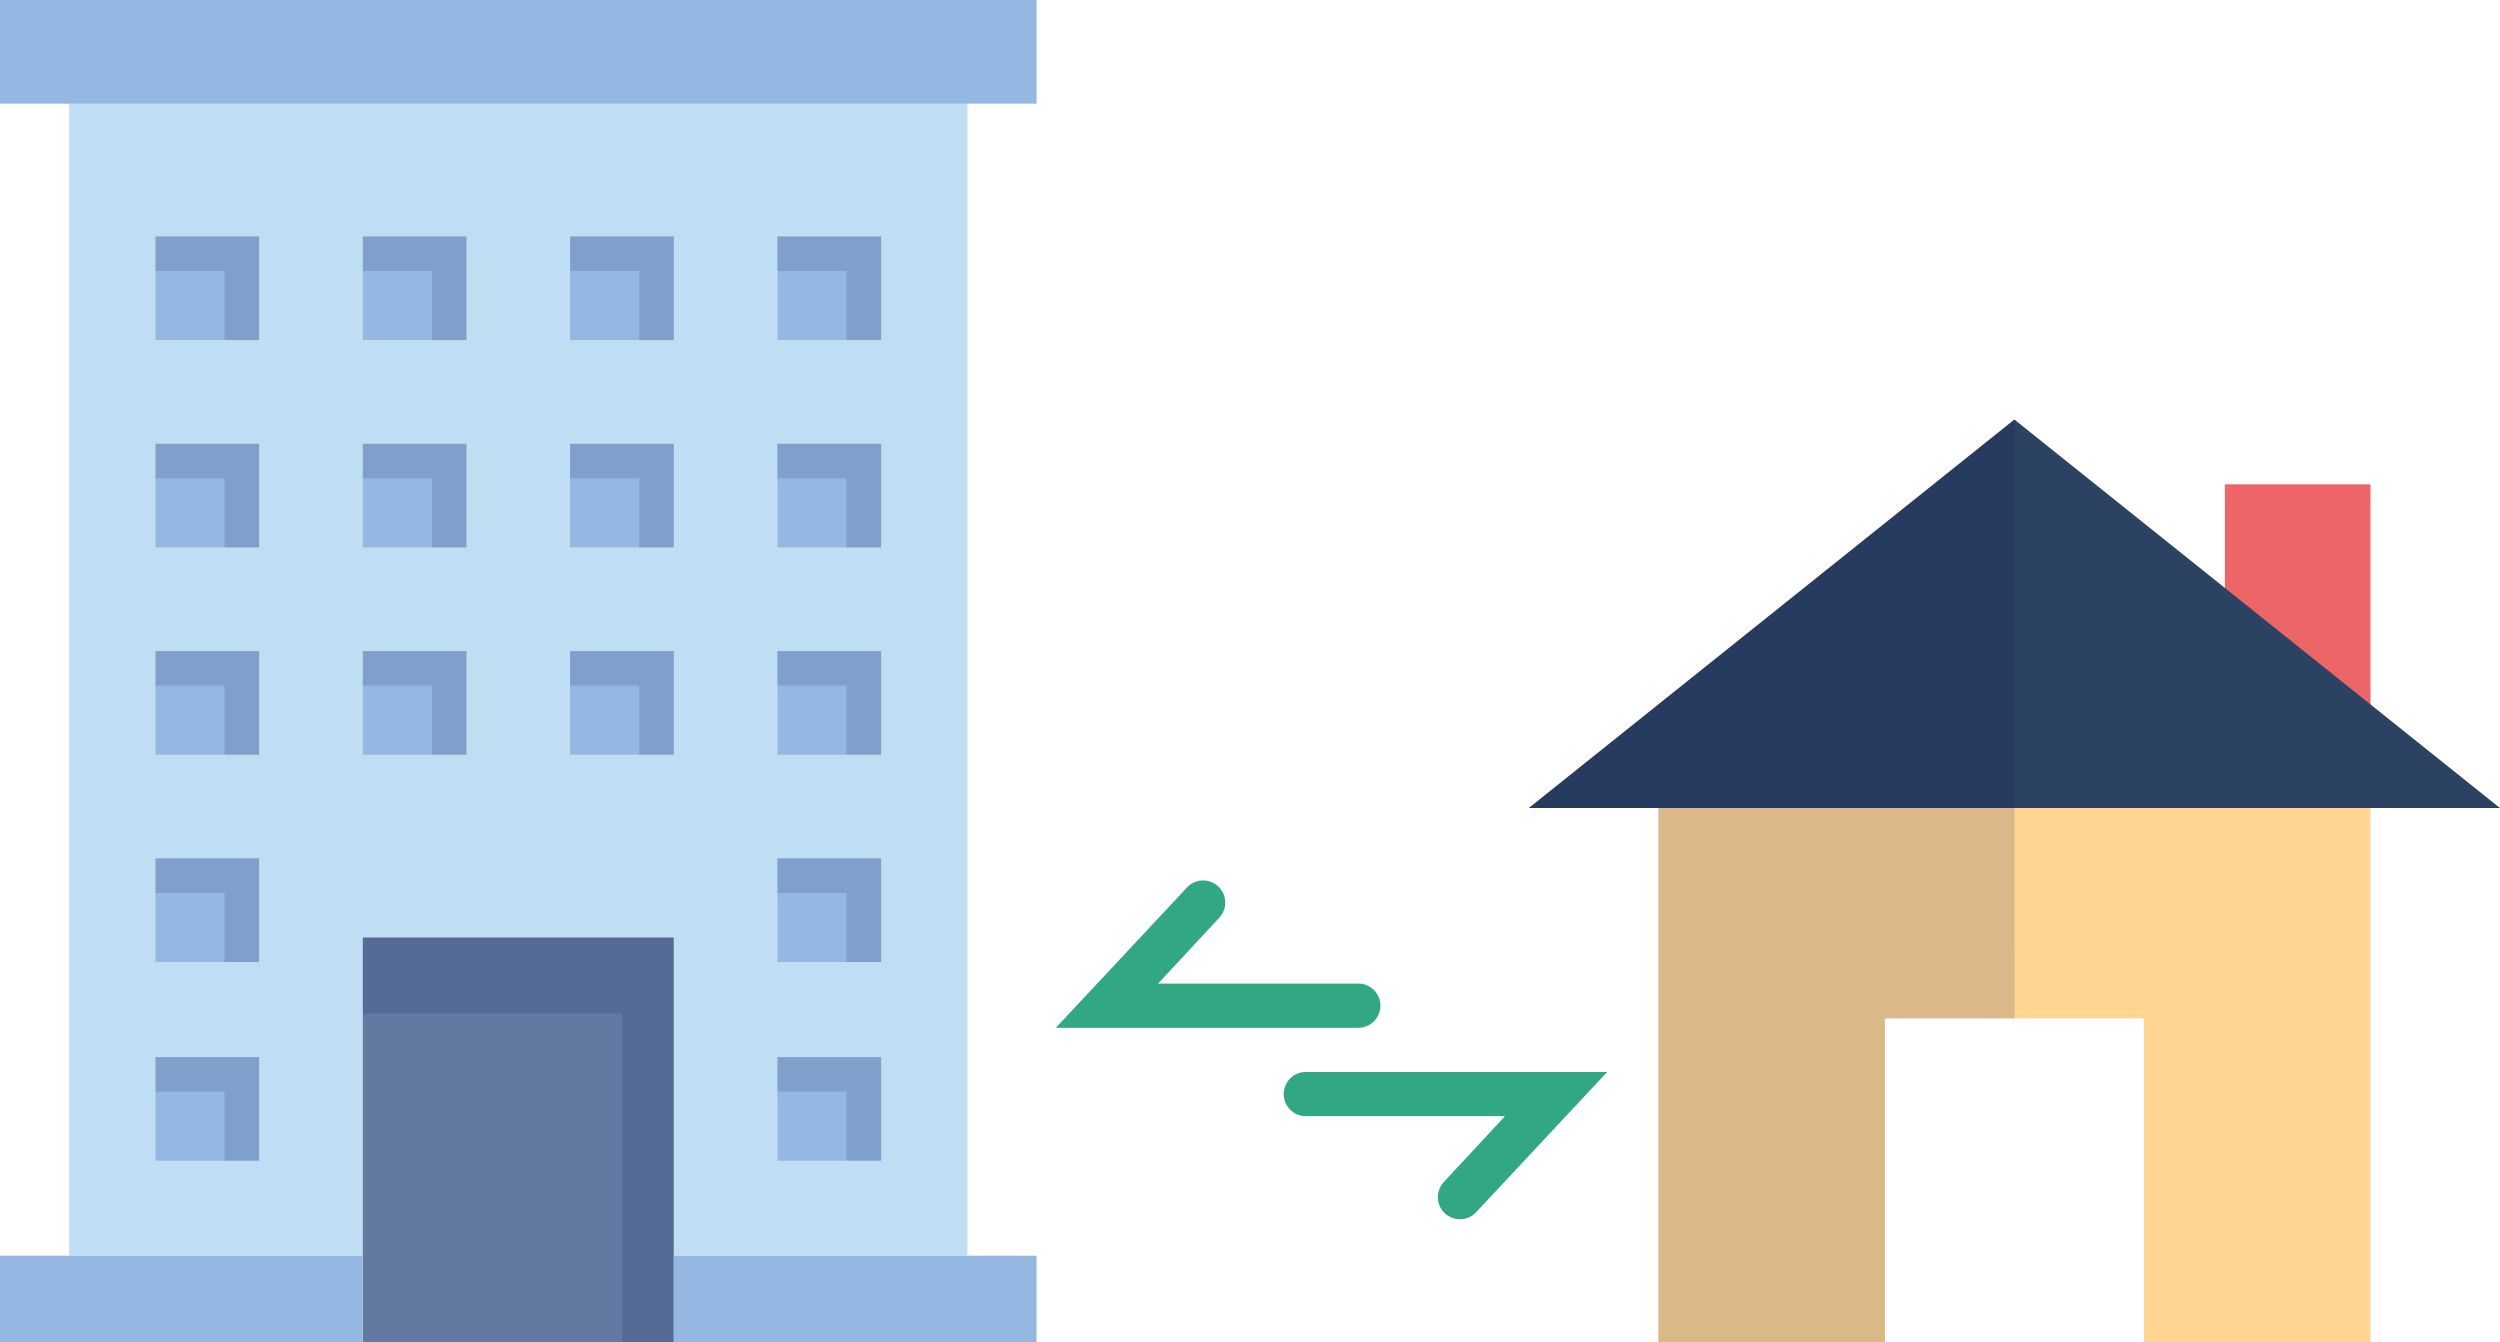 <svg xmlns="http://www.w3.org/2000/svg" width="187.203" height="100.5" viewBox="0 0 187.203 100.5">
  <g id="Group_21226" data-name="Group 21226" transform="translate(-307.52 -166.326)">
    <g id="Group_21224" data-name="Group 21224">
      <path id="layer3" d="M485.027,220.286V202.591H474.119v8.484Z" fill="#ec6668"/>
      <path id="layer2" d="M458.363,197.742,431.7,220.77v46.056h16.968v-24.24h19.391v24.24h16.968V220.289Z" fill="#ffd592"/>
      <path id="layer1" d="M422,226.831l36.359-29.089,36.36,29.089Z" fill="#2b4263"/>
      <path id="opacity" d="M458.363,197.742,431.7,219.073l-9.7,7.758h9.7v39.995h16.968v-24.24h9.7Z" fill="#0d174c" opacity="0.15" style="isolation: isolate"/>
    </g>
    <path id="Path_21021" data-name="Path 21021" d="M379.965,260.357V173.683H312.7v86.67h21.992v-23.83h23.286v23.834Z" fill="#bfdef4"/>
    <path id="Path_21022" data-name="Path 21022" d="M358.288,174.088H385.14v-7.762H307.52v7.762h26.851" fill="#94b8e1"/>
    <path id="Path_21023" data-name="Path 21023" d="M334.687,236.523h23.286v30.3H334.687Z" fill="#6379a1"/>
    <path id="Path_21024" data-name="Path 21024" d="M334.687,236.523v5.682h19.4v24.621h3.881v-30.3Z" fill="#0d174c" opacity="0.15" style="isolation: isolate"/>
    <g id="Group_21179" data-name="Group 21179">
      <path id="Path_21025" data-name="Path 21025" d="M319.163,199.555h7.762v7.762h-7.762Z" fill="#94b8e1"/>
      <path id="Path_21026" data-name="Path 21026" d="M319.163,199.555v2.587h5.175v5.175h2.587v-7.762Z" fill="#0d174c" opacity="0.15" style="isolation: isolate"/>
    </g>
    <g id="Group_21180" data-name="Group 21180">
      <path id="Path_21027" data-name="Path 21027" d="M334.687,199.555h7.762v7.762h-7.762Z" fill="#94b8e1"/>
      <path id="Path_21028" data-name="Path 21028" d="M334.687,199.555v2.587h5.175v5.175h2.587v-7.762Z" fill="#0d174c" opacity="0.15" style="isolation: isolate"/>
    </g>
    <g id="Group_21181" data-name="Group 21181">
      <path id="Path_21029" data-name="Path 21029" d="M350.211,199.555h7.762v7.762h-7.762Z" fill="#94b8e1"/>
      <path id="Path_21030" data-name="Path 21030" d="M350.211,199.555v2.587h5.175v5.175h2.587v-7.762Z" fill="#0d174c" opacity="0.15" style="isolation: isolate"/>
    </g>
    <g id="Group_21182" data-name="Group 21182">
      <path id="Path_21031" data-name="Path 21031" d="M365.735,199.555H373.5v7.762h-7.762Z" fill="#94b8e1"/>
      <path id="Path_21032" data-name="Path 21032" d="M365.735,199.555v2.587h5.175v5.175H373.5v-7.762Z" fill="#0d174c" opacity="0.15" style="isolation: isolate"/>
    </g>
    <g id="Group_21184" data-name="Group 21184">
      <path id="Path_21033" data-name="Path 21033" d="M319.163,215.079h7.762v7.762h-7.762Z" fill="#94b8e1"/>
      <path id="Path_21034" data-name="Path 21034" d="M319.163,215.079v2.587h5.175v5.175h2.587v-7.762Z" fill="#0d174c" opacity="0.15" style="isolation: isolate"/>
    </g>
    <g id="Group_21185" data-name="Group 21185">
      <path id="Path_21035" data-name="Path 21035" d="M334.687,215.079h7.762v7.762h-7.762Z" fill="#94b8e1"/>
      <path id="Path_21036" data-name="Path 21036" d="M334.687,215.079v2.587h5.175v5.175h2.587v-7.762Z" fill="#0d174c" opacity="0.15" style="isolation: isolate"/>
    </g>
    <g id="Group_21186" data-name="Group 21186">
      <path id="Path_21037" data-name="Path 21037" d="M350.211,215.079h7.762v7.762h-7.762Z" fill="#94b8e1"/>
      <path id="Path_21038" data-name="Path 21038" d="M350.211,215.079v2.587h5.175v5.175h2.587v-7.762Z" fill="#0d174c" opacity="0.15" style="isolation: isolate"/>
    </g>
    <g id="Group_21187" data-name="Group 21187">
      <path id="Path_21039" data-name="Path 21039" d="M365.735,215.079H373.5v7.762h-7.762Z" fill="#94b8e1"/>
      <path id="Path_21040" data-name="Path 21040" d="M365.735,215.079v2.587h5.175v5.175H373.5v-7.762Z" fill="#0d174c" opacity="0.15" style="isolation: isolate"/>
    </g>
    <g id="Group_21189" data-name="Group 21189">
      <path id="Path_21041" data-name="Path 21041" d="M319.163,230.6h7.762v7.762h-7.762Z" fill="#94b8e1"/>
      <path id="Path_21042" data-name="Path 21042" d="M319.163,230.6v2.587h5.175v5.175h2.587V230.6Z" fill="#0d174c" opacity="0.15" style="isolation: isolate"/>
    </g>
    <g id="Group_21190" data-name="Group 21190">
      <path id="Path_21043" data-name="Path 21043" d="M365.735,230.6H373.5v7.762h-7.762Z" fill="#94b8e1"/>
      <path id="Path_21044" data-name="Path 21044" d="M365.735,230.6v2.587h5.175v5.175H373.5V230.6Z" fill="#0d174c" opacity="0.15" style="isolation: isolate"/>
    </g>
    <g id="Group_21192" data-name="Group 21192">
      <path id="Path_21045" data-name="Path 21045" d="M319.163,245.48h7.762v7.762h-7.762Z" fill="#94b8e1"/>
      <path id="Path_21046" data-name="Path 21046" d="M319.163,245.48v2.587h5.175v5.175h2.587V245.48Z" fill="#0d174c" opacity="0.15" style="isolation: isolate"/>
    </g>
    <g id="Group_21193" data-name="Group 21193">
      <path id="Path_21047" data-name="Path 21047" d="M365.735,245.48H373.5v7.762h-7.762Z" fill="#94b8e1"/>
      <path id="Path_21048" data-name="Path 21048" d="M365.735,245.48v2.587h5.175v5.175H373.5V245.48Z" fill="#0d174c" opacity="0.15" style="isolation: isolate"/>
    </g>
    <g id="Group_21195" data-name="Group 21195">
      <path id="Path_21049" data-name="Path 21049" d="M319.163,184.031h7.762v7.762h-7.762Z" fill="#94b8e1"/>
      <path id="Path_21050" data-name="Path 21050" d="M319.163,184.031v2.587h5.175v5.175h2.587v-7.762Z" fill="#0d174c" opacity="0.15" style="isolation: isolate"/>
    </g>
    <g id="Group_21196" data-name="Group 21196">
      <path id="Path_21051" data-name="Path 21051" d="M334.687,184.031h7.762v7.762h-7.762Z" fill="#94b8e1"/>
      <path id="Path_21052" data-name="Path 21052" d="M334.687,184.031v2.587h5.175v5.175h2.587v-7.762Z" fill="#0d174c" opacity="0.15" style="isolation: isolate"/>
    </g>
    <g id="Group_21197" data-name="Group 21197">
      <path id="Path_21053" data-name="Path 21053" d="M350.211,184.031h7.762v7.762h-7.762Z" fill="#94b8e1"/>
      <path id="Path_21054" data-name="Path 21054" d="M350.211,184.031v2.587h5.175v5.175h2.587v-7.762Z" fill="#0d174c" opacity="0.15" style="isolation: isolate"/>
    </g>
    <g id="Group_21198" data-name="Group 21198">
      <path id="Path_21055" data-name="Path 21055" d="M365.735,184.031H373.5v7.762h-7.762Z" fill="#94b8e1"/>
      <path id="Path_21056" data-name="Path 21056" d="M365.735,184.031v2.587h5.175v5.175H373.5v-7.762Z" fill="#0d174c" opacity="0.15" style="isolation: isolate"/>
    </g>
    <path id="Path_21057" data-name="Path 21057" d="M307.52,260.357h27.167v6.468H307.52Zm50.453,0H385.14v6.468H357.973Z" fill="#94b8e1"/>
    <g id="Group_21225" data-name="Group 21225">
      <path id="Path_21078" data-name="Path 21078" d="M409.192,243.287H386.584l9.816-10.5a1.655,1.655,0,0,1,2.426,2.252h0l-4.588,4.939h14.954a1.655,1.655,0,1,1,0,3.309Z" fill="#31a784"/>
      <path id="Path_21079" data-name="Path 21079" d="M416.842,257.623a1.654,1.654,0,0,1-1.213-2.779l4.588-4.94H405.262a1.655,1.655,0,0,1,0-3.309H427.87l-9.815,10.5A1.648,1.648,0,0,1,416.842,257.623Z" fill="#31a784"/>
    </g>
  </g>
</svg>
